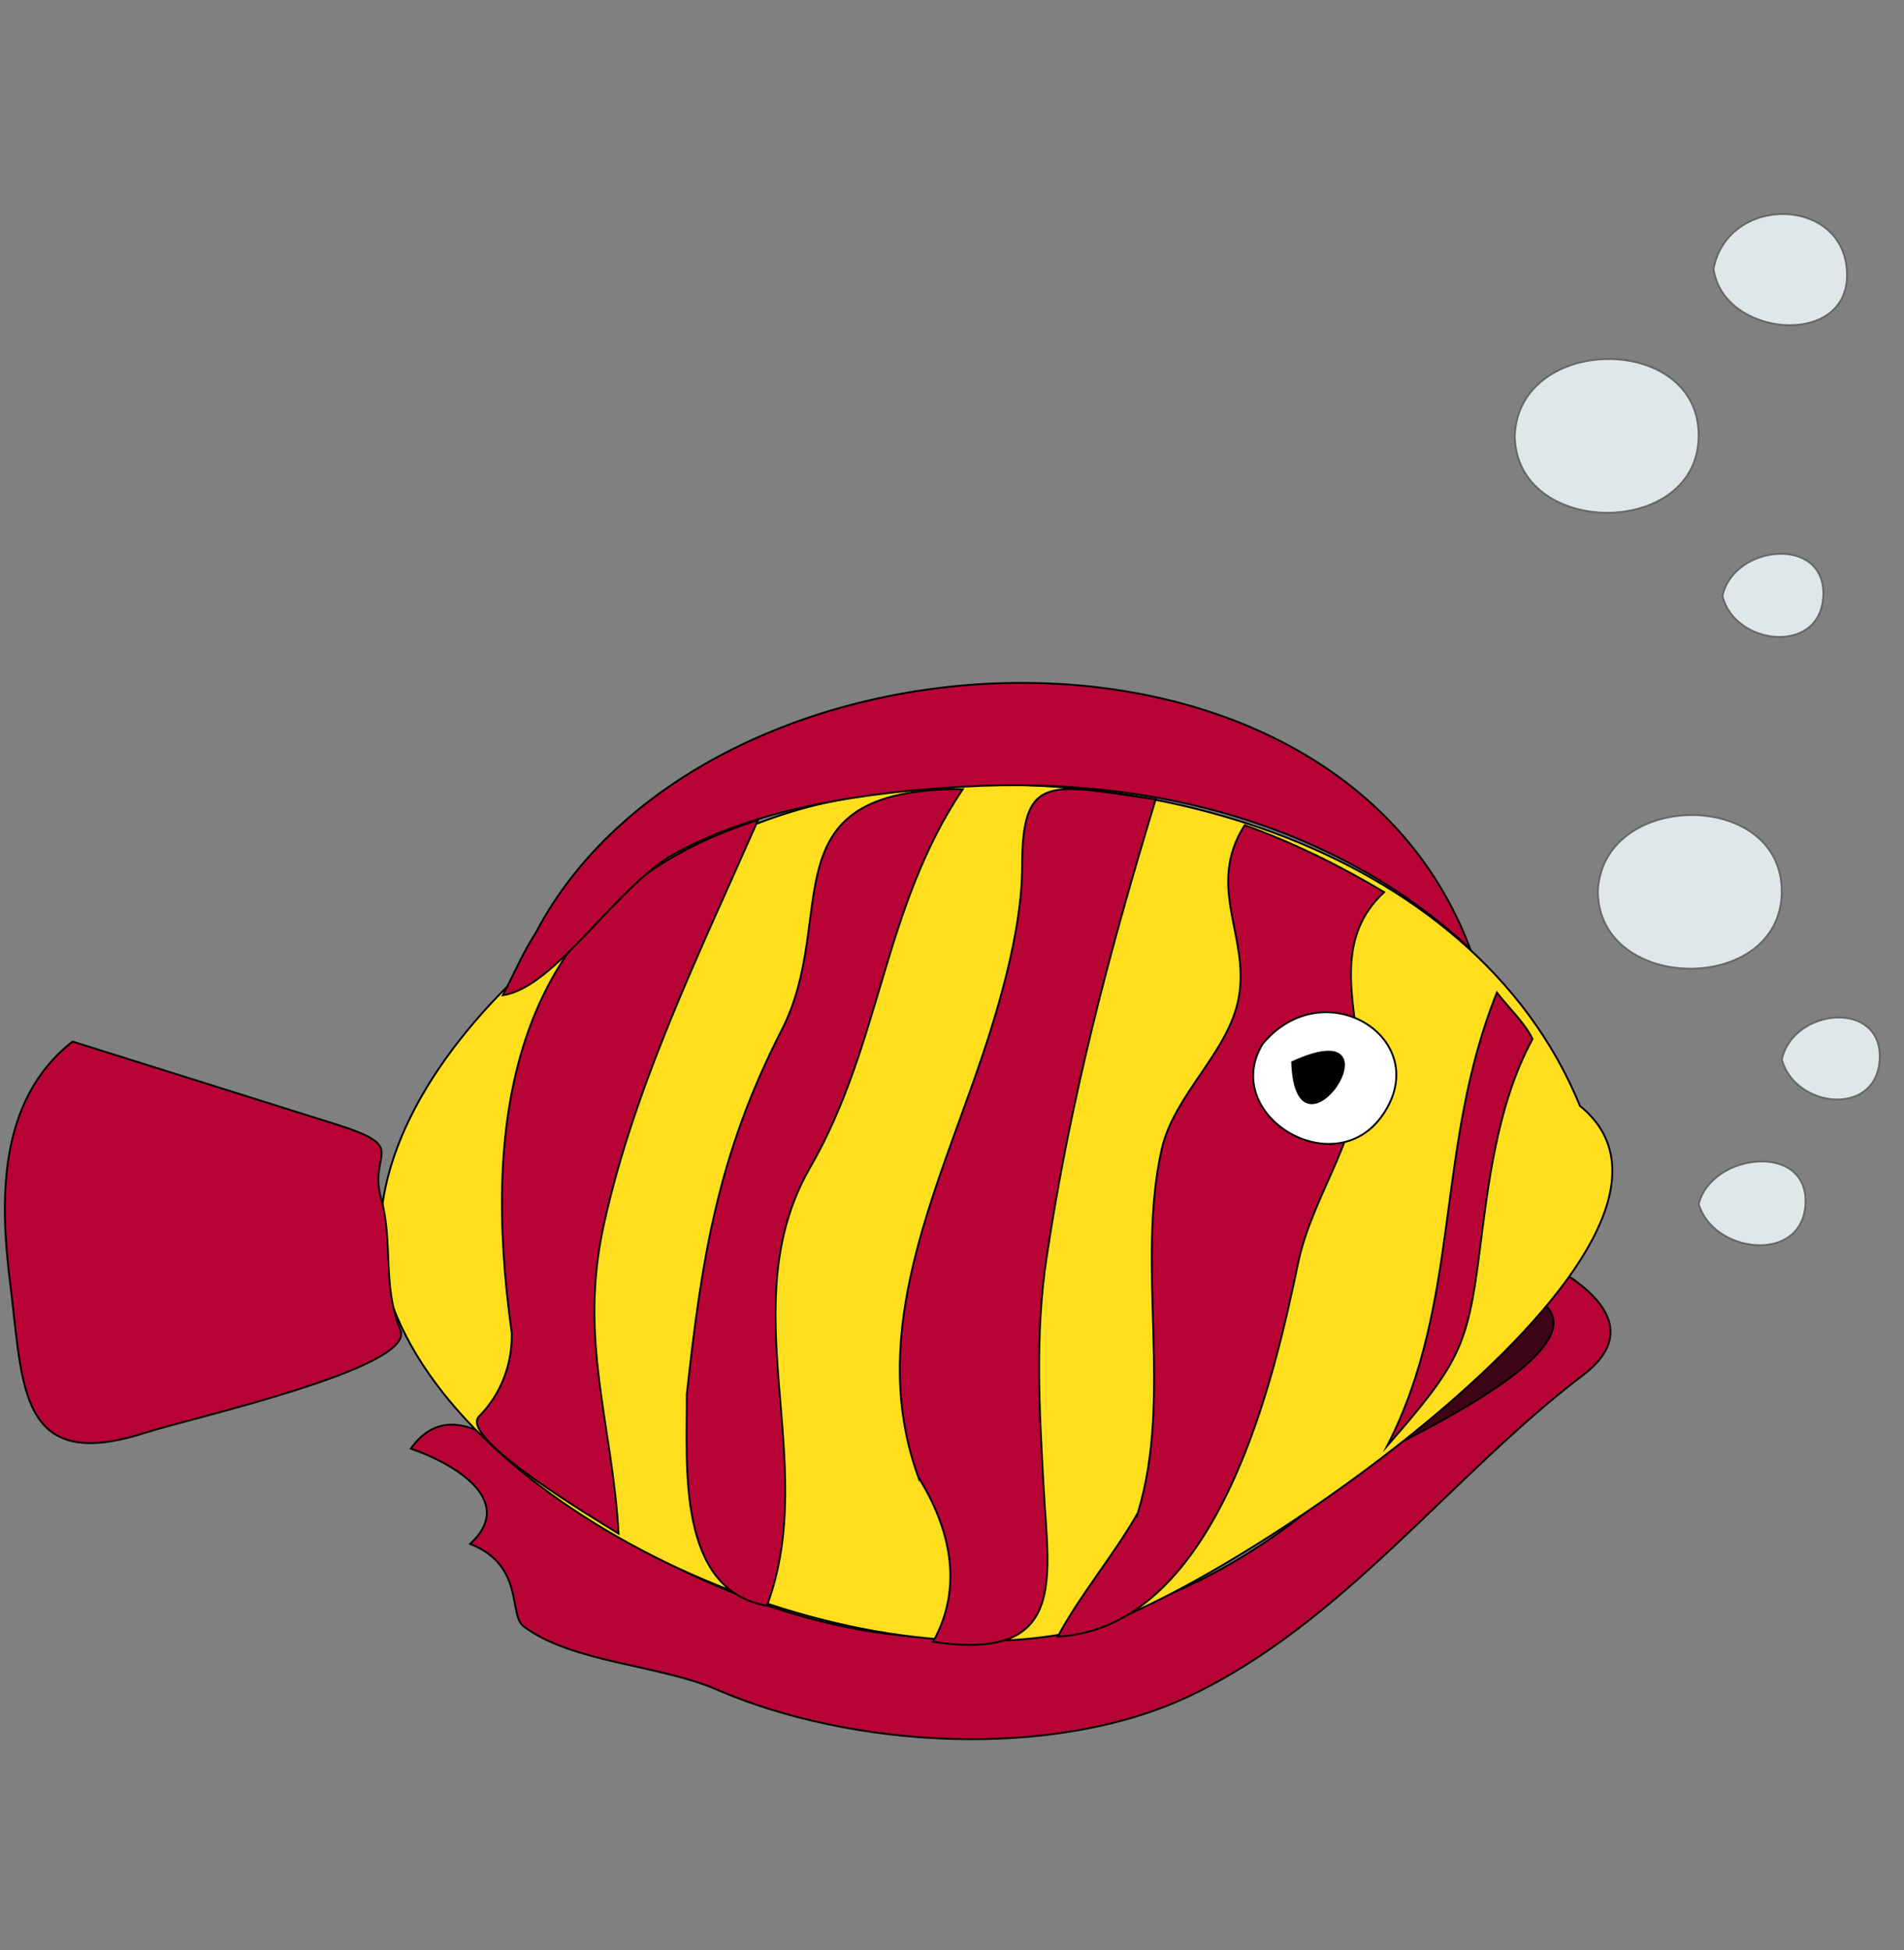 <?xml version="1.0" encoding="UTF-8" standalone="no"?>
<svg
   xmlns:dc="http://purl.org/dc/elements/1.1/"
   xmlns:cc="http://creativecommons.org/ns#"
   xmlns:rdf="http://www.w3.org/1999/02/22-rdf-syntax-ns#"
   xmlns:svg="http://www.w3.org/2000/svg"
   xmlns="http://www.w3.org/2000/svg"
   xmlns:sodipodi="http://sodipodi.sourceforge.net/DTD/sodipodi-0.dtd"
   xmlns:inkscape="http://www.inkscape.org/namespaces/inkscape"
   inkscape:version="1.0 (4035a4f, 2020-05-01)"
   sodipodi:docname="4.svg"
   xml:space="preserve"
   enable-background="new 0 0 822.05 841.89"
   viewBox="0 0 822.05 841.89"
   height="841.89px"
   width="822.05px"
   y="0px"
   x="0px"
   id="Layer_1"
   version="1.1"><rect x="0" y="0" width="822.05" height="841.89" fill="#808080" stroke="none"/><defs
   id="defs65" /><sodipodi:namedview
   inkscape:current-layer="Layer_1"
   inkscape:window-maximized="0"
   inkscape:window-y="23"
   inkscape:window-x="0"
   inkscape:cy="420.94501"
   inkscape:cx="411.02499"
   inkscape:zoom="0.71743338"
   showgrid="false"
   id="namedview63"
   inkscape:window-height="703"
   inkscape:window-width="1340"
   inkscape:pageshadow="2"
   inkscape:pageopacity="0"
   guidetolerance="10"
   gridtolerance="10"
   objecttolerance="10"
   borderopacity="1"
   bordercolor="#666666"
   pagecolor="#ffffff" />
<path
   style="stroke-width:1.591"
   id="path10"
   d="m 600.165,617.543 c 16.04,-18.462 51.698,-85.116 79.433,-65.055 17.629,12.752 22.568,26.925 3.844,41.146 -56.645,43.022 -103.455,107.059 -169.757,138.451 -59.032,27.948 -146.04,22.526 -204.349,-2.78 -24.689,-10.716 -62.455,-11.53 -83.277,-27.245 -6.655,-5.024 0.572,-26.258 -23.061,-35.586 19.062,-17.508 -3.328,-33.268 -25.624,-41.146 22.665,-31.646 58.391,18.264 80.715,32.25 33.333,20.881 71.066,38.06 111.463,45.594 91.765,17.112 175.968,-21.645 230.613,-85.628 z"
   fill="#b80335" />
<path
   id="path12"
   d="m 600.165,617.543 c 16.04,-18.462 51.698,-85.116 79.433,-65.055 17.629,12.752 22.568,26.925 3.844,41.146 -56.645,43.022 -103.455,107.059 -169.757,138.451 -59.032,27.948 -146.04,22.526 -204.349,-2.78 -24.689,-10.716 -62.455,-11.53 -83.277,-27.245 -6.655,-5.024 0.572,-26.258 -23.061,-35.586 19.062,-17.508 -3.328,-33.268 -25.624,-41.146 22.665,-31.646 58.391,18.264 80.715,32.25 33.333,20.881 71.066,38.06 111.463,45.594 91.765,17.112 175.968,-21.645 230.613,-85.628 z"
   stroke-miterlimit="10"
   stroke-linecap="square"
   stroke-width="0.796"
   stroke="#000000"
   fill="none" />
<path
   id="path14"
   d="m 648.85,555.268 c 68.15,16.341 -43.181,66.043 -57.653,74.508 19.218,-24.836 38.435,-49.672 57.653,-74.508 z"
   stroke-miterlimit="10"
   stroke-linecap="square"
   stroke-width="0.796"
   stroke="#000000"
   fill="#3d0416" />
<path
   id="path16"
   d="M 682.161,477.424 C 636.032,364.471 483.704,319.568 358.022,346.202 263.88,366.154 135.861,474.579 169.688,564.164 203.709,654.264 365.041,729.073 469.485,703.171 527.147,688.871 754.152,535.626 682.161,477.424 Z"
   stroke-miterlimit="10"
   stroke-linecap="square"
   stroke-width="0.796"
   stroke="#000000"
   fill="#ffde1d" />
<path
   style="stroke-width:1.591"
   id="path18"
   d="m 491.265,653.129 c 15.251,-49.995 -0.87,-106.815 10.249,-156.799 5.311,-23.878 29.028,-42.076 33.311,-65.611 4.85,-26.657 -14.368,-47.763 2.562,-74.508 21.213,7.642 41.328,17.605 60.216,28.913 -21.028,19.376 -13.425,45.296 -10.89,69.503 3.488,33.302 -19.679,59.2 -26.264,90.632 -9.711,46.337 -33.622,157.278 -103.776,161.248 10.039,-18.631 24.16,-35.039 34.592,-53.379 z"
   fill="#b80335" />
<path
   id="path20"
   d="m 491.265,653.129 c 15.251,-49.995 -0.87,-106.815 10.249,-156.799 5.311,-23.878 29.028,-42.076 33.311,-65.611 4.85,-26.657 -14.368,-47.763 2.562,-74.508 21.213,7.642 41.328,17.605 60.216,28.913 -21.028,19.376 -13.425,45.296 -10.89,69.503 3.488,33.302 -19.679,59.2 -26.264,90.632 -9.711,46.337 -33.622,157.278 -103.776,161.248 10.039,-18.631 24.16,-35.039 34.592,-53.379 z"
   stroke-miterlimit="10"
   stroke-linecap="square"
   stroke-width="0.796"
   stroke="#000000"
   fill="none" />
<path
   style="stroke-width:1.591"
   id="path22"
   d="m 396.457,637.56 c -21.088,-58.306 4.182,-115.218 24.025,-171.194 9.72,-27.423 20.817,-63.547 20.817,-92.363 0,-40.694 12.166,-35.399 57.653,-28.913 -20.316,66.768 -36.748,128.884 -47.119,197.905 -5.019,33.397 -3.075,65.967 -1.235,99.506 2.152,39.217 10.333,74.949 -47.735,66.229 13.184,-23.595 7.53,-48.789 -6.406,-71.171 z"
   fill="#b80335" />
<path
   id="path24"
   d="m 396.457,637.56 c -21.088,-58.306 4.182,-115.218 24.025,-171.194 9.72,-27.423 20.817,-63.547 20.817,-92.363 0,-40.694 12.166,-35.399 57.653,-28.913 -20.316,66.768 -36.748,128.884 -47.119,197.905 -5.019,33.397 -3.075,65.967 -1.235,99.506 2.152,39.217 10.333,74.949 -47.735,66.229 13.184,-23.595 7.53,-48.789 -6.406,-71.171 z"
   stroke-miterlimit="10"
   stroke-linecap="square"
   stroke-width="0.796"
   stroke="#000000"
   fill="none" />
<path
   style="stroke-width:1.591"
   id="path26"
   d="m 296.525,601.974 c 6.486,-59.111 13.314,-103.292 40.998,-157.355 25.258,-49.328 -7.87,-104.278 78.152,-103.977 -34.799,51.928 -35.022,109.728 -65.981,163.472 -34.223,59.409 4.662,126.707 -18.577,189.049 -39.09,-6.838 -34.443,-60.49 -34.592,-91.188 z"
   fill="#b80335" />
<path
   id="path28"
   d="m 296.525,601.974 c 6.486,-59.111 13.314,-103.292 40.998,-157.355 25.258,-49.328 -7.87,-104.278 78.152,-103.977 -34.799,51.928 -35.022,109.728 -65.981,163.472 -34.223,59.409 4.662,126.707 -18.577,189.049 -39.09,-6.838 -34.443,-60.49 -34.592,-91.188 z"
   stroke-miterlimit="10"
   stroke-linecap="square"
   stroke-width="0.796"
   stroke="#000000"
   fill="none" />
<path
   style="stroke-width:1.591"
   id="path30"
   d="M 220.935,575.285 C 208.398,485.576 218.294,388.485 327.273,353.986 c -25.154,57.259 -53.378,114.513 -66.669,175.086 -10.893,49.641 3.826,85.674 6.454,132.953 -10.583,-6.58 -69.29,-41.408 -60.216,-50.598 9.85,-9.973 14.426,-23.119 14.093,-36.142 z"
   fill="#b80335" />
<path
   id="path32"
   d="M 220.935,575.285 C 208.398,485.576 218.294,388.485 327.273,353.986 c -25.154,57.259 -53.378,114.513 -66.669,175.086 -10.893,49.641 3.826,85.674 6.454,132.953 -10.583,-6.58 -69.29,-41.408 -60.216,-50.598 9.85,-9.973 14.426,-23.119 14.093,-36.142 z"
   stroke-miterlimit="10"
   stroke-linecap="square"
   stroke-width="0.796"
   stroke="#000000"
   fill="none" />
<path
   style="stroke-width:1.591"
   id="path34"
   d="m 231.185,402.917 c 72.129,-137.765 343.701,-152.76 403.573,6.672 -57.17,-52.96 -135.435,-74.559 -217.801,-70.059 -42.252,2.309 -89.02,8.88 -125.556,28.913 -24.932,13.671 -51.637,58.006 -74.309,61.163 4.665,-8.836 8.616,-18.22 14.093,-26.689 z"
   fill="#b80335" />
<path
   id="path36"
   d="m 231.185,402.917 c 72.129,-137.765 343.701,-152.76 403.573,6.672 -57.17,-52.96 -135.435,-74.559 -217.801,-70.059 -42.252,2.309 -89.02,8.88 -125.556,28.913 -24.932,13.671 -51.637,58.006 -74.309,61.163 4.665,-8.836 8.616,-18.22 14.093,-26.689 z"
   stroke-miterlimit="10"
   stroke-linecap="square"
   stroke-width="0.796"
   stroke="#000000"
   fill="none" />
<path
   id="path38"
   d="m 545.075,450.735 c -18.374,30.543 31.008,60.785 51.888,30.581 22.641,-32.754 -25.28,-62.769 -51.888,-30.581 z"
   stroke-miterlimit="10"
   stroke-linecap="square"
   stroke-width="0.796"
   stroke="#000000"
   fill="#ffffff" />
<path
   id="path40"
   d="m 557.886,458.519 c 1.729,49.482 49.466,-22.673 0,0 z"
   stroke-miterlimit="10"
   stroke-linecap="square"
   stroke-width="0.796"
   stroke="#000000" />
<path
   style="stroke-width:1.591"
   id="path42"
   d="m 31.32,449.623 c 37.834,11.886 75.67,23.77 113.504,35.655 32.532,10.22 14.013,11.798 19.739,32.18 5.282,18.8 0.372,37.378 8.328,56.715 6.741,16.384 -90.457,37.957 -110.242,44.328 C 7.75,636.187 10.008,598.475 4.415,554.156 0.035,519.451 -1.461,475.225 31.32,449.623 Z"
   fill="#b80335" />
<path
   id="path44"
   d="m 31.32,449.623 c 37.834,11.886 75.67,23.77 113.504,35.655 32.532,10.22 14.013,11.798 19.739,32.18 5.282,18.8 0.372,37.378 8.328,56.715 6.741,16.384 -90.457,37.957 -110.242,44.328 C 7.75,636.187 10.008,598.475 4.415,554.156 0.035,519.451 -1.461,475.225 31.32,449.623 Z"
   stroke-miterlimit="10"
   stroke-linecap="square"
   stroke-width="0.796"
   stroke="#000000"
   fill="none" />
<path
   style="stroke-width:1.591"
   id="path46"
   d="m 661.662,448.511 c -15.35,28.291 -19.148,62.626 -23.061,93.412 -5.077,39.935 -9.32,47.399 -39.717,82.292 32.224,-62.399 20.419,-128.626 47.404,-195.721 4.947,6.44 11.918,12.919 15.374,20.017 z"
   fill="#b80335" />
<path
   id="path48"
   d="m 661.662,448.511 c -15.35,28.291 -19.148,62.626 -23.061,93.412 -5.077,39.935 -9.32,47.399 -39.717,82.292 32.224,-62.399 20.419,-128.626 47.404,-195.721 4.947,6.44 11.918,12.919 15.374,20.017 z"
   stroke-miterlimit="10"
   stroke-linecap="square"
   stroke-width="0.796"
   stroke="#000000"
   fill="none" />
<path
   id="path50"
   d="m 733.409,519.682 c 5.981,21.38 44.855,26.182 46.123,0 1.293,-26.703 -40.443,-22.045 -46.123,0 z"
   stroke-miterlimit="10"
   stroke-linecap="square"
   stroke-width="0.796"
   stroke="#666666"
   fill="#dfe7e8" />
<path
   id="path52"
   d="m 689.848,385.124 c 0.806,43.892 79.032,44.26 79.433,0 0.405,-44.65 -77.903,-44.14 -79.433,0 z"
   stroke-miterlimit="10"
   stroke-linecap="square"
   stroke-width="0.796"
   stroke="#666666"
   fill="#dfe7e8" />
<path
   id="path54"
   d="m 743.658,257.238 c 5.161,21.522 42.448,25.709 43.56,0 1.129,-26.126 -38.67,-22.3 -43.56,0 z"
   stroke-miterlimit="10"
   stroke-linecap="square"
   stroke-width="0.796"
   stroke="#666666"
   fill="#dfe7e8" />
<path
   id="path56"
   d="m 739.814,116.007 c 3.908,29.432 57.653,34.481 57.653,2.78 0,-34.015 -51.302,-35.394 -57.653,-2.78 z"
   stroke-miterlimit="10"
   stroke-linecap="square"
   stroke-width="0.796"
   stroke="#666666"
   fill="#dfe7e8" />
<path
   id="path58"
   d="m 769.282,457.407 c 5.77,21.004 40.866,24.891 42.279,0 1.469,-25.89 -37.332,-22.555 -42.279,0 z"
   stroke-miterlimit="10"
   stroke-linecap="square"
   stroke-width="0.796"
   stroke="#666666"
   fill="#dfe7e8" />
<path
   id="path60"
   d="m 653.975,188.291 c 0.808,43.962 79.032,44.257 79.433,0 0.405,-44.638 -77.901,-44.205 -79.433,0 z"
   stroke-miterlimit="10"
   stroke-linecap="square"
   stroke-width="0.796"
   stroke="#666666"
   fill="#dfe7e8" />
</svg>
